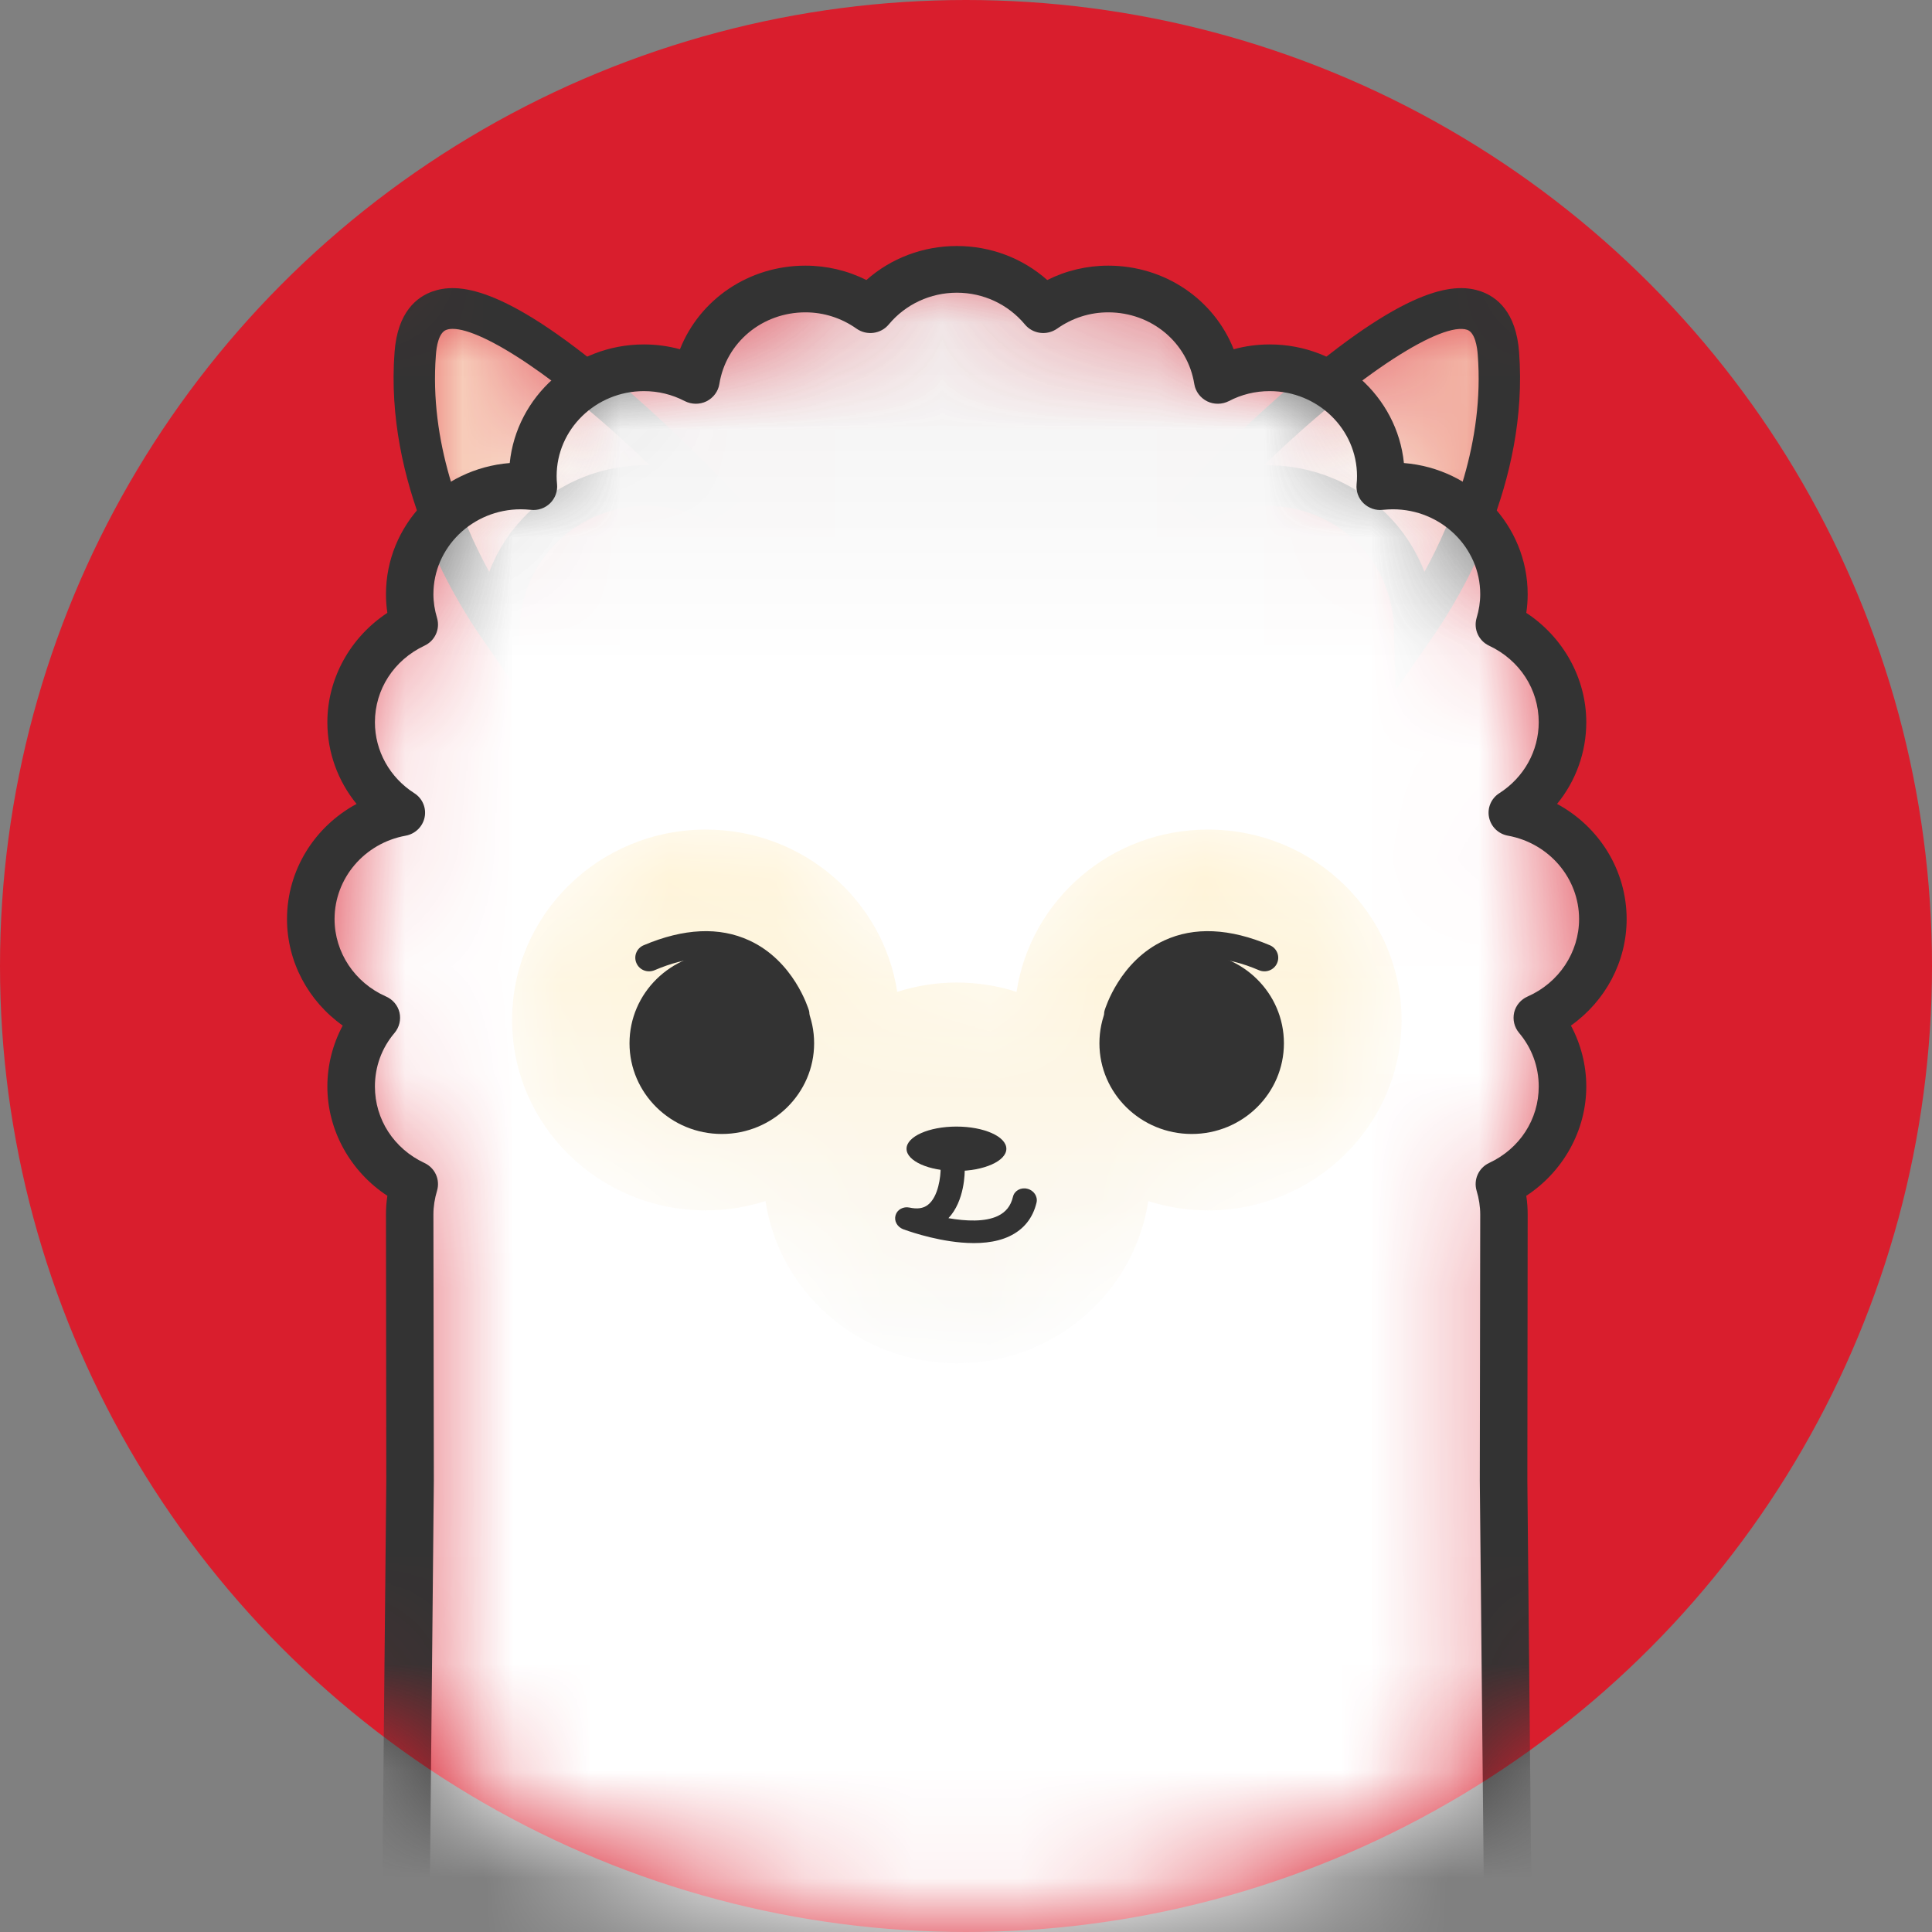 <?xml version="1.0" encoding="UTF-8"?>
<svg width="18px" height="18px" viewBox="0 0 18 18" version="1.1" xmlns="http://www.w3.org/2000/svg" xmlns:xlink="http://www.w3.org/1999/xlink">
    <rect x="0" y="0" width="18" height="18" fill="#808080" stroke="none"/>
    <!-- Generator: Sketch 51.3 (57544) - http://www.bohemiancoding.com/sketch -->
    <title>codemate/whole/icon/feed-icon</title>
    <desc>Created with Sketch.</desc>
    <defs>
        <circle id="path-1" cx="9" cy="9" r="9"></circle>
        <path d="M0.064,0.431 C-0.025,1.6 0.598,2.623 0.846,2.979 C0.866,2.247 1.475,1.66 2.224,1.66 C2.429,1.66 2.624,1.705 2.799,1.784 L2.816,1.772 C2.816,1.772 1.152,0.012 0.41,0.012 C0.217,0.012 0.086,0.131 0.064,0.431" id="path-3"></path>
        <linearGradient x1="99.999%" y1="50.001%" x2="-0.001%" y2="50.001%" id="linearGradient-5">
            <stop stop-color="#FBFBFB" offset="0%"></stop>
            <stop stop-color="#FFF2D2" offset="100%"></stop>
        </linearGradient>
        <path d="M0.052,1.772 L0.068,1.784 C0.244,1.705 0.438,1.66 0.643,1.66 C1.393,1.66 2.001,2.247 2.022,2.979 C2.269,2.623 2.892,1.6 2.804,0.431 C2.781,0.131 2.65,0.013 2.458,0.012 C1.716,0.012 0.052,1.772 0.052,1.772" id="path-6"></path>
        <linearGradient x1="-0.001%" y1="50.001%" x2="99.999%" y2="50.001%" id="linearGradient-8">
            <stop stop-color="#FBFBFB" offset="0%"></stop>
            <stop stop-color="#FFF2D2" offset="100%"></stop>
        </linearGradient>
        <path d="M0.014,0.049 C0.014,0.049 0.424,4.103 1.209,4.259 C1.994,4.415 2.137,2.738 2.315,0.049 L0.014,0.049 Z" id="path-9"></path>
        <path d="M0.001,0.049 C0.179,2.738 0.322,4.415 1.107,4.259 C1.892,4.103 2.302,0.049 2.302,0.049 L0.001,0.049 Z" id="path-11"></path>
        <path d="M0.039,0.058 C0.039,0.058 0.449,4.112 1.234,4.268 C2.019,4.424 2.162,2.748 2.341,0.058 L0.039,0.058 Z" id="path-13"></path>
        <path d="M0.026,0.058 C0.204,2.748 0.347,4.424 1.132,4.268 C1.917,4.112 2.327,0.058 2.327,0.058 L0.026,0.058 Z" id="path-15"></path>
        <path d="M5.837,0.383 C5.666,0.263 5.458,0.191 5.231,0.191 C4.715,0.191 4.288,0.56 4.21,1.042 C4.066,0.967 3.901,0.925 3.726,0.925 C3.155,0.925 2.692,1.376 2.692,1.934 C2.692,1.967 2.694,2 2.697,2.032 C2.658,2.028 2.619,2.025 2.579,2.025 C2.007,2.025 1.544,2.477 1.544,3.034 C1.544,3.133 1.559,3.228 1.586,3.318 C1.239,3.481 0.999,3.826 0.999,4.227 C0.999,4.58 1.185,4.89 1.466,5.07 C0.986,5.158 0.623,5.568 0.623,6.061 C0.623,6.471 0.874,6.823 1.233,6.981 C1.087,7.155 0.999,7.378 0.999,7.621 C0.999,8.022 1.239,8.367 1.586,8.53 C1.559,8.62 1.544,8.715 1.544,8.813 L1.548,11.292 L1.47,19.255 L1.453,19.277 C1.185,19.479 1.057,19.774 1.057,20.129 C1.057,20.237 1.074,20.342 1.103,20.44 C0.723,20.618 0.459,20.997 0.459,21.436 C0.459,21.823 0.663,22.162 0.972,22.36 C0.446,22.456 0.047,22.905 0.047,23.446 C0.047,23.895 0.322,24.28 0.716,24.454 C0.556,24.644 0.459,24.888 0.459,25.154 C0.459,25.593 0.723,25.972 1.103,26.15 C1.074,26.249 1.057,26.353 1.057,26.461 C1.057,27.071 1.565,27.566 2.19,27.566 C2.234,27.566 2.277,27.563 2.32,27.558 C2.316,27.594 2.314,27.63 2.314,27.667 C2.314,28.277 2.822,28.772 3.448,28.772 C3.639,28.772 3.82,28.725 3.978,28.643 C4.063,29.171 4.531,29.576 5.096,29.576 C5.344,29.576 5.573,29.497 5.76,29.365 C5.968,29.616 6.285,29.777 6.642,29.777 C6.986,29.777 7.294,29.627 7.502,29.39 C7.901,29.724 8.502,29.735 8.92,29.39 C8.953,29.363 8.983,29.334 9.012,29.305 C9.032,29.333 9.053,29.361 9.077,29.389 C9.465,29.844 10.158,29.901 10.625,29.516 C10.768,29.398 10.873,29.253 10.939,29.094 C11.338,29.436 11.944,29.45 12.366,29.102 C12.551,28.95 12.671,28.751 12.727,28.537 C13.041,28.597 13.38,28.521 13.646,28.302 C13.912,28.083 14.046,27.768 14.042,27.453 C14.265,27.437 14.486,27.355 14.671,27.202 C15.092,26.855 15.184,26.266 14.911,25.82 C15.081,25.783 15.245,25.707 15.388,25.59 C15.855,25.205 15.919,24.524 15.53,24.069 C15.507,24.041 15.483,24.016 15.457,23.991 C15.492,23.969 15.526,23.945 15.558,23.918 C16.025,23.533 16.089,22.852 15.7,22.397 C15.632,22.316 15.553,22.249 15.468,22.194 C15.639,21.827 15.594,21.383 15.315,21.055 C15.146,20.857 14.918,20.734 14.677,20.691 C14.861,20.319 14.821,19.863 14.535,19.528 C14.191,19.125 13.608,19.035 13.155,19.287 C13.259,18.95 13.195,18.571 12.949,18.283 C12.67,17.955 12.233,17.835 11.836,17.936 C11.825,17.911 11.813,17.887 11.8,17.863 L11.736,11.292 L11.739,8.813 C11.739,8.715 11.724,8.62 11.697,8.53 C12.044,8.367 12.284,8.022 12.284,7.621 C12.284,7.378 12.196,7.155 12.05,6.981 C12.41,6.823 12.661,6.471 12.661,6.061 C12.661,5.568 12.297,5.158 11.817,5.07 C12.098,4.89 12.284,4.58 12.284,4.227 C12.284,3.826 12.044,3.481 11.697,3.318 C11.724,3.228 11.739,3.133 11.739,3.034 C11.739,2.477 11.276,2.025 10.704,2.025 C10.665,2.025 10.625,2.028 10.586,2.032 C10.59,2 10.592,1.967 10.592,1.934 C10.592,1.376 10.128,0.925 9.557,0.925 C9.382,0.925 9.218,0.967 9.073,1.042 C8.995,0.56 8.569,0.191 8.052,0.191 C7.826,0.191 7.617,0.263 7.447,0.383 C7.257,0.154 6.967,0.007 6.642,0.007 C6.316,0.007 6.026,0.154 5.837,0.383" id="path-17"></path>
        <linearGradient x1="50%" y1="12.07%" x2="50%" y2="0%" id="linearGradient-19">
            <stop stop-color="#FEFEFE" offset="0%"></stop>
            <stop stop-color="#B3B3B3" offset="100%"></stop>
        </linearGradient>
        <path d="M4.747,1.56 C4.572,1.504 4.385,1.473 4.191,1.473 C3.997,1.473 3.81,1.504 3.635,1.56 C3.506,0.705 2.758,0.048 1.852,0.048 C0.855,0.048 0.047,0.842 0.047,1.822 C0.047,2.802 0.855,3.596 1.852,3.596 C2.046,3.596 2.233,3.565 2.408,3.509 C2.537,4.364 3.285,5.021 4.191,5.021 C5.097,5.021 5.845,4.364 5.974,3.509 C6.149,3.565 6.336,3.596 6.53,3.596 C7.526,3.596 8.334,2.802 8.334,1.822 C8.334,0.842 7.526,0.048 6.53,0.048 C5.624,0.048 4.876,0.705 4.747,1.56" id="path-20"></path>
        <linearGradient x1="49.999%" y1="100.001%" x2="49.999%" y2="0.001%" id="linearGradient-22">
            <stop stop-color="#FBFBFB" offset="0%"></stop>
            <stop stop-color="#FFF2D2" offset="100%"></stop>
        </linearGradient>
    </defs>
    <g id="Page-1" stroke="none" stroke-width="1" fill="none" fill-rule="evenodd">
        <g id="codemate-질문게시판" transform="translate(-30, -61)">
            <g id="Group-5" transform="translate(30, 59)">
                <g id="Group-6">
                    <g id="codemate/" transform="translate(0, 2)">
                        <g id="Group-2-Copy">
                            <mask id="mask-2" fill="white">
                                <use xlink:href="#path-1"></use>
                            </mask>
                            <use id="Oval" fill="#D91E2D" fill-rule="nonzero" xlink:href="#path-1"></use>
                            <g id="Group-7" mask="url(#mask-2)">
                                <g transform="translate(2.089, 2.261)" id="Group">
                                    <g>
                                        <g id="Group-4" transform="translate(1.716, 0.602)">
                                            <mask id="mask-4" fill="white">
                                                <use xlink:href="#path-3"></use>
                                            </mask>
                                            <g id="Clip-3"></g>
                                            <path d="M0.064,0.431 C-0.025,1.6 0.598,2.623 0.846,2.979 C0.866,2.247 1.475,1.66 2.224,1.66 C2.429,1.66 2.624,1.705 2.799,1.784 L2.816,1.772 C2.816,1.772 1.152,0.012 0.41,0.012 C0.217,0.012 0.086,0.131 0.064,0.431" id="Fill-2" fill="url(#linearGradient-5)" mask="url(#mask-4)"></path>
                                        </g>
                                        <path d="M2.128,0.803 C2.106,0.803 2.087,0.806 2.07,0.812 C1.998,0.837 1.977,0.97 1.972,1.048 C1.91,1.855 2.207,2.59 2.469,3.067 C2.693,2.482 3.265,2.072 3.94,2.072 C3.948,2.072 3.956,2.073 3.964,2.073 C3.118,1.256 2.408,0.803 2.128,0.803 Z M2.738,4.171 L2.402,3.688 C2.126,3.291 1.495,2.237 1.587,1.019 C1.615,0.644 1.796,0.505 1.942,0.454 C2.165,0.377 2.584,0.379 3.643,1.275 C4.193,1.74 4.653,2.225 4.672,2.246 L4.82,2.402 L4.537,2.605 L4.434,2.559 C4.277,2.488 4.11,2.452 3.94,2.452 C3.293,2.452 2.772,2.95 2.754,3.587 L2.738,4.171 Z" id="Fill-5" fill="#333333"></path>
                                        <g id="Group-9" transform="translate(9.068, 0.602)">
                                            <mask id="mask-7" fill="white">
                                                <use xlink:href="#path-6"></use>
                                            </mask>
                                            <g id="Clip-8"></g>
                                            <path d="M0.052,1.772 L0.068,1.784 C0.244,1.705 0.438,1.66 0.643,1.66 C1.393,1.66 2.001,2.247 2.022,2.979 C2.269,2.623 2.892,1.6 2.804,0.431 C2.781,0.131 2.65,0.013 2.458,0.012 C1.716,0.012 0.052,1.772 0.052,1.772" id="Fill-7" fill="url(#linearGradient-8)" mask="url(#mask-7)"></path>
                                        </g>
                                        <path d="M9.711,2.073 C10.386,2.073 10.958,2.482 11.182,3.067 C11.444,2.59 11.741,1.855 11.679,1.047 C11.674,0.97 11.653,0.837 11.581,0.812 C11.354,0.734 10.6,1.192 9.687,2.073 C9.695,2.073 9.703,2.073 9.711,2.073 Z M10.913,4.171 L10.897,3.587 C10.879,2.95 10.358,2.452 9.711,2.452 C9.541,2.452 9.374,2.488 9.217,2.559 L9.114,2.605 L8.83,2.402 L8.979,2.246 C8.998,2.225 9.458,1.74 10.008,1.275 C11.067,0.379 11.486,0.377 11.709,0.454 C11.855,0.505 12.036,0.644 12.064,1.019 C12.156,2.237 11.525,3.291 11.249,3.688 L10.913,4.171 Z" id="Fill-10" fill="#333333"></path>
                                        <g id="Group-14" transform="translate(4.595, 28.968)">
                                            <mask id="mask-10" fill="white">
                                                <use xlink:href="#path-9"></use>
                                            </mask>
                                            <g id="Clip-13"></g>
                                            <path d="M0.014,0.049 C0.014,0.049 0.424,4.103 1.209,4.259 C1.994,4.415 2.137,2.738 2.315,0.049 L0.014,0.049 Z" id="Fill-12" fill="url(#linearGradient-8)" mask="url(#mask-10)"></path>
                                        </g>
                                        <path d="M4.856,29.235 C4.899,29.594 4.991,30.309 5.13,31.025 C5.499,32.924 5.834,33.011 5.848,33.014 C5.917,33.027 5.967,33.017 6.017,32.98 C6.429,32.67 6.559,30.956 6.674,29.235 L4.856,29.235 Z M5.901,33.454 C5.855,33.454 5.808,33.45 5.761,33.44 C5.464,33.381 5.076,33.063 4.695,31.105 C4.495,30.074 4.39,29.049 4.389,29.039 L4.365,28.8 L7.147,28.8 L7.131,29.032 C6.968,31.49 6.849,32.902 6.286,33.325 C6.172,33.411 6.041,33.454 5.901,33.454 Z" id="Fill-15" fill="#4D4D4D"></path>
                                        <g id="Group-19" transform="translate(6.74, 28.968)">
                                            <mask id="mask-12" fill="white">
                                                <use xlink:href="#path-11"></use>
                                            </mask>
                                            <g id="Clip-18"></g>
                                            <path d="M0.001,0.049 C0.179,2.738 0.322,4.415 1.107,4.259 C1.892,4.103 2.302,0.049 2.302,0.049 L0.001,0.049 Z" id="Fill-17" fill="url(#linearGradient-8)" mask="url(#mask-12)"></path>
                                        </g>
                                        <path d="M6.977,29.235 C7.092,30.956 7.222,32.67 7.634,32.98 C7.684,33.017 7.734,33.027 7.803,33.014 C7.817,33.011 8.152,32.924 8.521,31.025 C8.66,30.309 8.752,29.594 8.795,29.235 L6.977,29.235 Z M7.75,33.454 C7.61,33.454 7.479,33.411 7.365,33.325 C6.802,32.902 6.683,31.49 6.52,29.032 L6.504,28.8 L9.286,28.8 L9.262,29.039 C9.261,29.049 9.156,30.074 8.956,31.105 C8.575,33.063 8.187,33.381 7.89,33.44 C7.843,33.45 7.796,33.454 7.75,33.454 Z" id="Fill-20" fill="#4D4D4D"></path>
                                        <g id="Group-24" transform="translate(9.007, 28.426)">
                                            <mask id="mask-14" fill="white">
                                                <use xlink:href="#path-13"></use>
                                            </mask>
                                            <g id="Clip-23"></g>
                                            <path d="M0.039,0.058 C0.039,0.058 0.449,4.112 1.234,4.268 C2.019,4.424 2.162,2.748 2.341,0.058 L0.039,0.058 Z" id="Fill-22" fill="url(#linearGradient-8)" mask="url(#mask-14)"></path>
                                        </g>
                                        <path d="M9.293,28.702 C9.335,29.062 9.428,29.776 9.567,30.493 C9.936,32.391 10.271,32.478 10.285,32.481 C10.353,32.495 10.404,32.484 10.454,32.447 C10.866,32.137 10.996,30.423 11.111,28.702 L9.293,28.702 Z M10.338,32.921 C10.292,32.921 10.245,32.917 10.197,32.907 C9.901,32.848 9.512,32.53 9.132,30.572 C8.932,29.541 8.827,28.516 8.826,28.506 L8.801,28.267 L11.583,28.267 L11.568,28.499 C11.405,30.957 11.285,32.369 10.723,32.792 C10.609,32.878 10.478,32.921 10.338,32.921 Z" id="Fill-25" fill="#4D4D4D"></path>
                                        <g id="Group-29" transform="translate(11.151, 28.426)">
                                            <mask id="mask-16" fill="white">
                                                <use xlink:href="#path-15"></use>
                                            </mask>
                                            <g id="Clip-28"></g>
                                            <path d="M0.026,0.058 C0.204,2.748 0.347,4.424 1.132,4.268 C1.917,4.112 2.327,0.058 2.327,0.058 L0.026,0.058 Z" id="Fill-27" fill="url(#linearGradient-8)" mask="url(#mask-16)"></path>
                                        </g>
                                        <path d="M11.413,28.702 C11.528,30.423 11.659,32.137 12.071,32.447 C12.121,32.484 12.171,32.495 12.24,32.481 C12.254,32.478 12.588,32.391 12.957,30.493 C13.097,29.776 13.189,29.062 13.232,28.702 L11.413,28.702 Z M12.187,32.921 C12.047,32.921 11.916,32.878 11.802,32.792 C11.239,32.369 11.12,30.957 10.956,28.499 L10.941,28.267 L13.723,28.267 L13.699,28.506 C13.698,28.516 13.593,29.541 13.393,30.572 C13.012,32.53 12.623,32.848 12.327,32.907 C12.28,32.917 12.233,32.921 12.187,32.921 Z" id="Fill-30" fill="#4D4D4D"></path>
                                        <g id="Group-34" transform="translate(0.184, 0.241)">
                                            <mask id="mask-18" fill="white">
                                                <use xlink:href="#path-17"></use>
                                            </mask>
                                            <g id="Clip-33"></g>
                                            <path d="M5.837,0.383 C5.666,0.263 5.458,0.191 5.231,0.191 C4.715,0.191 4.288,0.56 4.21,1.042 C4.066,0.967 3.901,0.925 3.726,0.925 C3.155,0.925 2.692,1.376 2.692,1.934 C2.692,1.967 2.694,2 2.697,2.032 C2.658,2.028 2.619,2.025 2.579,2.025 C2.007,2.025 1.544,2.477 1.544,3.034 C1.544,3.133 1.559,3.228 1.586,3.318 C1.239,3.481 0.999,3.826 0.999,4.227 C0.999,4.58 1.185,4.89 1.466,5.07 C0.986,5.158 0.623,5.568 0.623,6.061 C0.623,6.471 0.874,6.823 1.233,6.981 C1.087,7.155 0.999,7.378 0.999,7.621 C0.999,8.022 1.239,8.367 1.586,8.53 C1.559,8.62 1.544,8.715 1.544,8.813 L1.548,11.292 L1.47,19.255 L1.453,19.277 C1.185,19.479 1.057,19.774 1.057,20.129 C1.057,20.237 1.074,20.342 1.103,20.44 C0.723,20.618 0.459,20.997 0.459,21.436 C0.459,21.823 0.663,22.162 0.972,22.36 C0.446,22.456 0.047,22.905 0.047,23.446 C0.047,23.895 0.322,24.28 0.716,24.454 C0.556,24.644 0.459,24.888 0.459,25.154 C0.459,25.593 0.723,25.972 1.103,26.15 C1.074,26.249 1.057,26.353 1.057,26.461 C1.057,27.071 1.565,27.566 2.19,27.566 C2.234,27.566 2.277,27.563 2.32,27.558 C2.316,27.594 2.314,27.63 2.314,27.667 C2.314,28.277 2.822,28.772 3.448,28.772 C3.639,28.772 3.82,28.725 3.978,28.643 C4.063,29.171 4.531,29.576 5.096,29.576 C5.344,29.576 5.573,29.497 5.76,29.365 C5.968,29.616 6.285,29.777 6.642,29.777 C6.986,29.777 7.294,29.627 7.502,29.39 C7.901,29.724 8.502,29.735 8.92,29.39 C8.953,29.363 8.983,29.334 9.012,29.305 C9.032,29.333 9.053,29.361 9.077,29.389 C9.465,29.844 10.158,29.901 10.625,29.516 C10.768,29.398 10.873,29.253 10.939,29.094 C11.338,29.436 11.944,29.45 12.366,29.102 C12.551,28.95 12.671,28.751 12.727,28.537 C13.041,28.597 13.38,28.521 13.646,28.302 C13.912,28.083 14.046,27.768 14.042,27.453 C14.265,27.437 14.486,27.355 14.671,27.202 C15.092,26.855 15.184,26.266 14.911,25.82 C15.081,25.783 15.245,25.707 15.388,25.59 C15.855,25.205 15.919,24.524 15.53,24.069 C15.507,24.041 15.483,24.016 15.457,23.991 C15.492,23.969 15.526,23.945 15.558,23.918 C16.025,23.533 16.089,22.852 15.7,22.397 C15.632,22.316 15.553,22.249 15.468,22.194 C15.639,21.827 15.594,21.383 15.315,21.055 C15.146,20.857 14.918,20.734 14.677,20.691 C14.861,20.319 14.821,19.863 14.535,19.528 C14.191,19.125 13.608,19.035 13.155,19.287 C13.259,18.95 13.195,18.571 12.949,18.283 C12.67,17.955 12.233,17.835 11.836,17.936 C11.825,17.911 11.813,17.887 11.8,17.863 L11.736,11.292 L11.739,8.813 C11.739,8.715 11.724,8.62 11.697,8.53 C12.044,8.367 12.284,8.022 12.284,7.621 C12.284,7.378 12.196,7.155 12.05,6.981 C12.41,6.823 12.661,6.471 12.661,6.061 C12.661,5.568 12.297,5.158 11.817,5.07 C12.098,4.89 12.284,4.58 12.284,4.227 C12.284,3.826 12.044,3.481 11.697,3.318 C11.724,3.228 11.739,3.133 11.739,3.034 C11.739,2.477 11.276,2.025 10.704,2.025 C10.665,2.025 10.625,2.028 10.586,2.032 C10.59,2 10.592,1.967 10.592,1.934 C10.592,1.376 10.128,0.925 9.557,0.925 C9.382,0.925 9.218,0.967 9.073,1.042 C8.995,0.56 8.569,0.191 8.052,0.191 C7.826,0.191 7.617,0.263 7.447,0.383 C7.257,0.154 6.967,0.007 6.642,0.007 C6.316,0.007 6.026,0.154 5.837,0.383" id="Fill-32" fill="#FFFFFF" mask="url(#mask-18)"></path>
                                            <path d="M5.837,0.383 C5.666,0.263 5.458,0.191 5.231,0.191 C4.715,0.191 4.288,0.56 4.21,1.042 C4.066,0.967 3.901,0.925 3.726,0.925 C3.155,0.925 2.692,1.376 2.692,1.934 C2.692,1.967 2.694,2 2.697,2.032 C2.658,2.028 2.619,2.025 2.579,2.025 C2.007,2.025 1.544,2.477 1.544,3.034 C1.544,3.133 1.559,3.228 1.586,3.318 C1.239,3.481 0.999,3.826 0.999,4.227 C0.999,4.58 1.185,4.89 1.466,5.07 C0.986,5.158 0.623,5.568 0.623,6.061 C0.623,6.471 0.874,6.823 1.233,6.981 C1.087,7.155 0.999,7.378 0.999,7.621 C0.999,8.022 1.239,8.367 1.586,8.53 C1.559,8.62 1.544,8.715 1.544,8.813 L1.548,11.292 L1.47,19.255 L1.453,19.277 C1.185,19.479 1.057,19.774 1.057,20.129 C1.057,20.237 1.074,20.342 1.103,20.44 C0.723,20.618 0.459,20.997 0.459,21.436 C0.459,21.823 0.663,22.162 0.972,22.36 C0.446,22.456 0.047,22.905 0.047,23.446 C0.047,23.895 0.322,24.28 0.716,24.454 C0.556,24.644 0.459,24.888 0.459,25.154 C0.459,25.593 0.723,25.972 1.103,26.15 C1.074,26.249 1.057,26.353 1.057,26.461 C1.057,27.071 1.565,27.566 2.19,27.566 C2.234,27.566 2.277,27.563 2.32,27.558 C2.316,27.594 2.314,27.63 2.314,27.667 C2.314,28.277 2.822,28.772 3.448,28.772 C3.639,28.772 3.82,28.725 3.978,28.643 C4.063,29.171 4.531,29.576 5.096,29.576 C5.344,29.576 5.573,29.497 5.76,29.365 C5.968,29.616 6.285,29.777 6.642,29.777 C6.986,29.777 7.294,29.627 7.502,29.39 C7.901,29.724 8.502,29.735 8.92,29.39 C8.953,29.363 8.983,29.334 9.012,29.305 C9.032,29.333 9.053,29.361 9.077,29.389 C9.465,29.844 10.158,29.901 10.625,29.516 C10.768,29.398 10.873,29.253 10.939,29.094 C11.338,29.436 11.944,29.45 12.366,29.102 C12.551,28.95 12.671,28.751 12.727,28.537 C13.041,28.597 13.38,28.521 13.646,28.302 C13.912,28.083 14.046,27.768 14.042,27.453 C14.265,27.437 14.486,27.355 14.671,27.202 C15.092,26.855 15.184,26.266 14.911,25.82 C15.081,25.783 15.245,25.707 15.388,25.59 C15.855,25.205 15.919,24.524 15.53,24.069 C15.507,24.041 15.483,24.016 15.457,23.991 C15.492,23.969 15.526,23.945 15.558,23.918 C16.025,23.533 16.089,22.852 15.7,22.397 C15.632,22.316 15.553,22.249 15.468,22.194 C15.639,21.827 15.594,21.383 15.315,21.055 C15.146,20.857 14.918,20.734 14.677,20.691 C14.861,20.319 14.821,19.863 14.535,19.528 C14.191,19.125 13.608,19.035 13.155,19.287 C13.259,18.95 13.195,18.571 12.949,18.283 C12.67,17.955 12.233,17.835 11.836,17.936 C11.825,17.911 11.813,17.887 11.8,17.863 L11.736,11.292 L11.739,8.813 C11.739,8.715 11.724,8.62 11.697,8.53 C12.044,8.367 12.284,8.022 12.284,7.621 C12.284,7.378 12.196,7.155 12.05,6.981 C12.41,6.823 12.661,6.471 12.661,6.061 C12.661,5.568 12.297,5.158 11.817,5.07 C12.098,4.89 12.284,4.58 12.284,4.227 C12.284,3.826 12.044,3.481 11.697,3.318 C11.724,3.228 11.739,3.133 11.739,3.034 C11.739,2.477 11.276,2.025 10.704,2.025 C10.665,2.025 10.625,2.028 10.586,2.032 C10.59,2 10.592,1.967 10.592,1.934 C10.592,1.376 10.128,0.925 9.557,0.925 C9.382,0.925 9.218,0.967 9.073,1.042 C8.995,0.56 8.569,0.191 8.052,0.191 C7.826,0.191 7.617,0.263 7.447,0.383 C7.257,0.154 6.967,0.007 6.642,0.007 C6.316,0.007 6.026,0.154 5.837,0.383" id="Fill-32-Copy" fill-opacity="0.2" fill="url(#linearGradient-19)" style="mix-blend-mode: multiply;" mask="url(#mask-18)"></path>
                                        </g>
                                        <path d="M5.944,29.389 C6.008,29.389 6.072,29.416 6.115,29.469 C6.29,29.68 6.549,29.8 6.826,29.8 C7.092,29.8 7.344,29.687 7.518,29.489 C7.598,29.398 7.736,29.388 7.829,29.465 C8.154,29.737 8.631,29.737 8.962,29.464 C8.986,29.445 9.01,29.422 9.035,29.396 C9.081,29.348 9.147,29.323 9.213,29.329 C9.28,29.334 9.341,29.368 9.378,29.423 C9.396,29.447 9.412,29.469 9.43,29.49 C9.58,29.665 9.791,29.772 10.024,29.792 C10.258,29.811 10.486,29.74 10.667,29.591 C10.778,29.499 10.863,29.385 10.918,29.253 C10.945,29.188 11.002,29.14 11.071,29.124 C11.141,29.107 11.214,29.125 11.268,29.171 C11.594,29.45 12.073,29.452 12.407,29.177 C12.55,29.059 12.65,28.903 12.696,28.725 C12.725,28.613 12.837,28.543 12.952,28.565 C13.214,28.614 13.483,28.546 13.688,28.377 C13.893,28.207 14.008,27.96 14.004,27.697 C14.002,27.582 14.092,27.486 14.209,27.477 C14.396,27.464 14.57,27.394 14.712,27.277 C15.046,27.001 15.128,26.537 14.905,26.172 C14.868,26.112 14.863,26.038 14.892,25.974 C14.92,25.91 14.978,25.863 15.048,25.848 C15.19,25.818 15.318,25.756 15.43,25.664 C15.802,25.357 15.854,24.812 15.544,24.449 C15.527,24.429 15.508,24.409 15.486,24.388 C15.438,24.342 15.414,24.277 15.421,24.212 C15.427,24.146 15.463,24.087 15.519,24.051 C15.55,24.031 15.577,24.011 15.6,23.992 C15.973,23.685 16.024,23.14 15.715,22.778 C15.662,22.716 15.6,22.662 15.53,22.616 C15.439,22.557 15.406,22.441 15.451,22.344 C15.593,22.038 15.546,21.69 15.329,21.436 C15.198,21.282 15.022,21.182 14.821,21.146 C14.753,21.133 14.695,21.091 14.664,21.03 C14.633,20.969 14.632,20.898 14.662,20.837 C14.814,20.531 14.769,20.167 14.549,19.909 C14.28,19.593 13.817,19.512 13.448,19.717 C13.369,19.761 13.271,19.753 13.201,19.697 C13.13,19.642 13.101,19.549 13.127,19.464 C13.214,19.184 13.153,18.885 12.964,18.664 C12.747,18.409 12.406,18.303 12.075,18.388 C11.97,18.414 11.86,18.362 11.817,18.264 C11.808,18.245 11.799,18.225 11.788,18.205 C11.772,18.175 11.763,18.141 11.763,18.106 L11.698,11.535 L11.698,11.533 L11.702,9.054 C11.702,8.98 11.69,8.905 11.668,8.832 C11.638,8.729 11.687,8.62 11.785,8.574 C12.07,8.441 12.247,8.168 12.247,7.862 C12.247,7.677 12.183,7.503 12.063,7.361 C12.019,7.308 12.003,7.239 12.018,7.172 C12.034,7.106 12.08,7.051 12.144,7.023 C12.435,6.895 12.623,6.612 12.623,6.302 C12.623,5.922 12.344,5.595 11.961,5.525 C11.871,5.509 11.802,5.441 11.784,5.354 C11.766,5.267 11.804,5.177 11.88,5.129 C12.11,4.982 12.247,4.734 12.247,4.468 C12.247,4.162 12.07,3.889 11.785,3.755 C11.687,3.709 11.638,3.6 11.668,3.497 C11.69,3.424 11.702,3.349 11.702,3.275 C11.702,2.839 11.337,2.484 10.888,2.484 C10.86,2.484 10.829,2.486 10.795,2.489 C10.729,2.497 10.663,2.474 10.615,2.428 C10.567,2.382 10.544,2.317 10.55,2.252 C10.553,2.225 10.554,2.199 10.554,2.175 C10.554,1.738 10.189,1.383 9.741,1.383 C9.607,1.383 9.478,1.414 9.36,1.476 C9.297,1.508 9.221,1.509 9.158,1.478 C9.094,1.446 9.049,1.386 9.038,1.317 C8.976,0.93 8.639,0.649 8.236,0.649 C8.064,0.649 7.9,0.702 7.76,0.801 C7.664,0.868 7.533,0.851 7.459,0.761 C7.303,0.574 7.072,0.466 6.826,0.466 C6.579,0.466 6.348,0.574 6.192,0.761 C6.118,0.851 5.986,0.868 5.891,0.801 C5.751,0.702 5.586,0.649 5.415,0.649 C5.012,0.649 4.675,0.93 4.613,1.317 C4.602,1.386 4.557,1.446 4.493,1.478 C4.429,1.509 4.354,1.508 4.291,1.476 C4.172,1.414 4.044,1.383 3.91,1.383 C3.462,1.383 3.097,1.738 3.097,2.175 C3.097,2.199 3.098,2.225 3.101,2.252 C3.107,2.317 3.083,2.382 3.036,2.428 C2.988,2.474 2.922,2.497 2.856,2.489 C2.822,2.486 2.791,2.484 2.763,2.484 C2.314,2.484 1.949,2.839 1.949,3.275 C1.949,3.349 1.961,3.424 1.983,3.497 C2.013,3.6 1.964,3.709 1.865,3.755 C1.581,3.889 1.404,4.162 1.404,4.468 C1.404,4.734 1.541,4.982 1.771,5.129 C1.847,5.177 1.885,5.267 1.867,5.354 C1.849,5.441 1.779,5.509 1.69,5.525 C1.306,5.595 1.028,5.922 1.028,6.302 C1.028,6.612 1.216,6.895 1.507,7.023 C1.571,7.051 1.617,7.106 1.633,7.172 C1.648,7.239 1.632,7.308 1.588,7.361 C1.467,7.503 1.404,7.677 1.404,7.862 C1.404,8.168 1.581,8.441 1.865,8.574 C1.964,8.62 2.013,8.729 1.983,8.832 C1.961,8.905 1.949,8.98 1.949,9.054 L1.953,11.533 C1.953,11.534 1.953,11.535 1.953,11.535 L1.875,19.498 C1.874,19.544 1.859,19.588 1.831,19.625 L1.815,19.647 C1.803,19.663 1.788,19.678 1.772,19.69 C1.566,19.845 1.462,20.074 1.462,20.37 C1.462,20.453 1.475,20.537 1.499,20.62 C1.53,20.722 1.48,20.831 1.382,20.877 C1.063,21.027 0.865,21.333 0.865,21.677 C0.865,21.976 1.018,22.253 1.276,22.419 C1.352,22.467 1.39,22.556 1.372,22.643 C1.355,22.731 1.285,22.799 1.196,22.815 C0.765,22.893 0.452,23.26 0.452,23.687 C0.452,24.035 0.664,24.352 0.99,24.496 C1.054,24.524 1.1,24.579 1.116,24.645 C1.131,24.711 1.115,24.781 1.071,24.833 C0.936,24.993 0.865,25.188 0.865,25.395 C0.865,25.739 1.063,26.045 1.382,26.195 C1.48,26.241 1.53,26.35 1.499,26.452 C1.475,26.535 1.462,26.618 1.462,26.702 C1.462,27.191 1.871,27.589 2.374,27.589 C2.406,27.589 2.44,27.587 2.479,27.583 C2.545,27.576 2.611,27.598 2.659,27.644 C2.706,27.69 2.73,27.755 2.724,27.821 C2.721,27.851 2.719,27.88 2.719,27.907 C2.719,28.397 3.128,28.795 3.631,28.795 C3.782,28.795 3.926,28.761 4.059,28.692 C4.122,28.659 4.197,28.658 4.261,28.69 C4.325,28.721 4.369,28.781 4.38,28.85 C4.45,29.284 4.829,29.599 5.28,29.599 C5.473,29.599 5.657,29.541 5.814,29.43 C5.853,29.402 5.899,29.389 5.944,29.389 M6.826,30.235 C6.481,30.235 6.155,30.109 5.906,29.884 C5.713,29.983 5.5,30.034 5.28,30.034 C4.956,30.034 4.642,29.921 4.397,29.714 C4.224,29.568 4.092,29.383 4.013,29.177 C3.889,29.212 3.76,29.23 3.631,29.23 C2.924,29.23 2.341,28.698 2.282,28.021 C1.578,27.975 1.02,27.401 1.02,26.702 C1.02,26.635 1.025,26.568 1.036,26.501 C0.658,26.259 0.422,25.841 0.422,25.395 C0.422,25.175 0.479,24.959 0.584,24.767 C0.229,24.522 0.01,24.121 0.01,23.687 C0.01,23.186 0.297,22.742 0.731,22.518 C0.533,22.284 0.422,21.989 0.422,21.677 C0.422,21.231 0.658,20.813 1.036,20.571 C1.025,20.504 1.02,20.437 1.02,20.37 C1.02,19.971 1.162,19.638 1.433,19.401 L1.51,11.533 L1.507,9.054 C1.507,8.996 1.511,8.938 1.52,8.88 C1.176,8.655 0.961,8.271 0.961,7.862 C0.961,7.663 1.011,7.468 1.104,7.294 C0.783,7.066 0.585,6.699 0.585,6.302 C0.585,5.846 0.842,5.44 1.233,5.229 C1.059,5.016 0.961,4.749 0.961,4.468 C0.961,4.058 1.176,3.675 1.52,3.449 C1.511,3.391 1.507,3.333 1.507,3.275 C1.507,2.633 2.016,2.104 2.66,2.053 C2.723,1.433 3.26,0.948 3.91,0.948 C4.024,0.948 4.137,0.963 4.246,0.993 C4.43,0.529 4.886,0.214 5.415,0.214 C5.614,0.214 5.808,0.26 5.983,0.348 C6.213,0.144 6.511,0.031 6.826,0.031 C7.14,0.031 7.438,0.144 7.668,0.348 C7.843,0.26 8.037,0.214 8.236,0.214 C8.765,0.214 9.221,0.529 9.405,0.993 C9.514,0.963 9.627,0.948 9.741,0.948 C10.391,0.948 10.928,1.433 10.991,2.053 C11.635,2.104 12.144,2.633 12.144,3.275 C12.144,3.333 12.14,3.391 12.131,3.449 C12.475,3.675 12.69,4.058 12.69,4.468 C12.69,4.749 12.592,5.016 12.418,5.229 C12.809,5.44 13.066,5.846 13.066,6.302 C13.066,6.699 12.868,7.066 12.547,7.294 C12.64,7.468 12.69,7.663 12.69,7.862 C12.69,8.271 12.475,8.655 12.131,8.88 C12.14,8.938 12.144,8.996 12.144,9.054 L12.141,11.532 L12.203,17.928 C12.619,17.9 13.032,18.067 13.303,18.384 C13.5,18.616 13.606,18.903 13.609,19.197 C14.075,19.1 14.571,19.256 14.889,19.629 C15.165,19.953 15.258,20.387 15.15,20.788 C15.35,20.867 15.529,20.993 15.668,21.157 C15.953,21.49 16.043,21.946 15.916,22.36 C15.966,22.403 16.012,22.449 16.054,22.498 C16.499,23.02 16.45,23.792 15.956,24.262 C16.34,24.805 16.243,25.561 15.714,25.997 C15.619,26.076 15.513,26.141 15.4,26.19 C15.578,26.69 15.427,27.255 14.997,27.61 C14.833,27.745 14.641,27.838 14.435,27.883 C14.392,28.204 14.229,28.498 13.972,28.71 C13.715,28.922 13.392,29.028 13.063,29.014 C12.982,29.206 12.856,29.375 12.692,29.51 C12.261,29.865 11.669,29.912 11.199,29.653 C11.13,29.754 11.046,29.845 10.951,29.924 C10.68,30.147 10.338,30.254 9.987,30.225 C9.675,30.199 9.389,30.069 9.171,29.855 C8.735,30.166 8.158,30.186 7.708,29.915 C7.464,30.121 7.152,30.235 6.826,30.235" id="Fill-35" fill="#333333"></path>
                                        <g id="Group-39" transform="translate(2.635, 5.42)">
                                            <mask id="mask-21" fill="white">
                                                <use xlink:href="#path-20"></use>
                                            </mask>
                                            <g id="Clip-38"></g>
                                            <path d="M4.747,1.56 C4.572,1.504 4.385,1.473 4.191,1.473 C3.997,1.473 3.81,1.504 3.635,1.56 C3.506,0.705 2.758,0.048 1.852,0.048 C0.855,0.048 0.047,0.842 0.047,1.822 C0.047,2.802 0.855,3.596 1.852,3.596 C2.046,3.596 2.233,3.565 2.408,3.509 C2.537,4.364 3.285,5.021 4.191,5.021 C5.097,5.021 5.845,4.364 5.974,3.509 C6.149,3.565 6.336,3.596 6.53,3.596 C7.526,3.596 8.334,2.802 8.334,1.822 C8.334,0.842 7.526,0.048 6.53,0.048 C5.624,0.048 4.876,0.705 4.747,1.56" id="Fill-37" fill="url(#linearGradient-22)" mask="url(#mask-21)"></path>
                                        </g>
                                        <g id="Group-54" transform="translate(3.737, 6.384)" fill="#333333">
                                            <path d="M1.759,1.075 C1.759,1.541 1.374,1.92 0.899,1.92 C0.424,1.92 0.039,1.541 0.039,1.075 C0.039,0.608 0.424,0.229 0.899,0.229 C1.374,0.229 1.759,0.608 1.759,1.075" id="Fill-40"></path>
                                            <path d="M1.586,0.929 C1.531,0.929 1.479,0.893 1.463,0.838 C1.461,0.832 1.352,0.486 1.044,0.344 C0.835,0.249 0.575,0.265 0.273,0.394 C0.207,0.422 0.132,0.393 0.104,0.329 C0.075,0.265 0.105,0.19 0.17,0.162 C0.545,0.003 0.876,-0.012 1.155,0.117 C1.57,0.308 1.704,0.749 1.71,0.767 C1.73,0.834 1.69,0.904 1.622,0.924 C1.61,0.927 1.598,0.929 1.586,0.929" id="Fill-42"></path>
                                            <path d="M4.417,1.075 C4.417,1.541 4.802,1.92 5.277,1.92 C5.752,1.92 6.136,1.541 6.136,1.075 C6.136,0.608 5.752,0.229 5.277,0.229 C4.802,0.229 4.417,0.608 4.417,1.075" id="Fill-44"></path>
                                            <path d="M4.59,0.929 C4.578,0.929 4.565,0.927 4.553,0.924 C4.485,0.904 4.446,0.834 4.466,0.767 C4.472,0.749 4.606,0.308 5.021,0.117 C5.3,-0.012 5.631,0.003 6.006,0.162 C6.071,0.19 6.101,0.265 6.072,0.329 C6.044,0.393 5.968,0.422 5.903,0.394 C5.6,0.265 5.341,0.249 5.132,0.344 C4.823,0.486 4.714,0.835 4.713,0.838 C4.696,0.893 4.645,0.929 4.59,0.929" id="Fill-46"></path>
                                            <g id="Group" transform="translate(2.511, 1.851)">
                                                <path d="M1.039,0.207 C1.039,0.321 0.831,0.414 0.574,0.414 C0.317,0.414 0.109,0.321 0.109,0.207 C0.109,0.093 0.317,1.21653757e-05 0.574,1.21653757e-05 C0.831,1.21653757e-05 1.039,0.093 1.039,0.207" id="Fill-1"></path>
                                            </g>
                                        </g>
                                    </g>
                                    <g transform="translate(6.196, 8.349)">
                                        <path d="M0.771,0.968 C0.5,1.021 0.232,0.999 0.214,0.998 C0.156,0.992 0.111,0.947 0.112,0.892 C0.112,0.838 0.158,0.792 0.217,0.788 C0.29,0.783 0.341,0.761 0.373,0.719 C0.45,0.618 0.415,0.423 0.395,0.356 C0.378,0.3 0.413,0.242 0.473,0.227 C0.533,0.211 0.595,0.244 0.612,0.299 C0.622,0.33 0.695,0.586 0.593,0.783 C0.758,0.765 0.931,0.724 1.03,0.636 C1.092,0.581 1.12,0.513 1.116,0.426 C1.113,0.368 1.161,0.319 1.224,0.317 C1.286,0.314 1.339,0.359 1.342,0.417 C1.349,0.566 1.296,0.691 1.186,0.788 C1.077,0.884 0.924,0.938 0.771,0.968" id="Fill-28" fill="#333333" transform="translate(0.727, 0.613) rotate(16) translate(-0.727, -0.613) "></path>
                                    </g>
                                </g>
                            </g>
                        </g>
                    </g>
                </g>
            </g>
        </g>
    </g>
</svg>